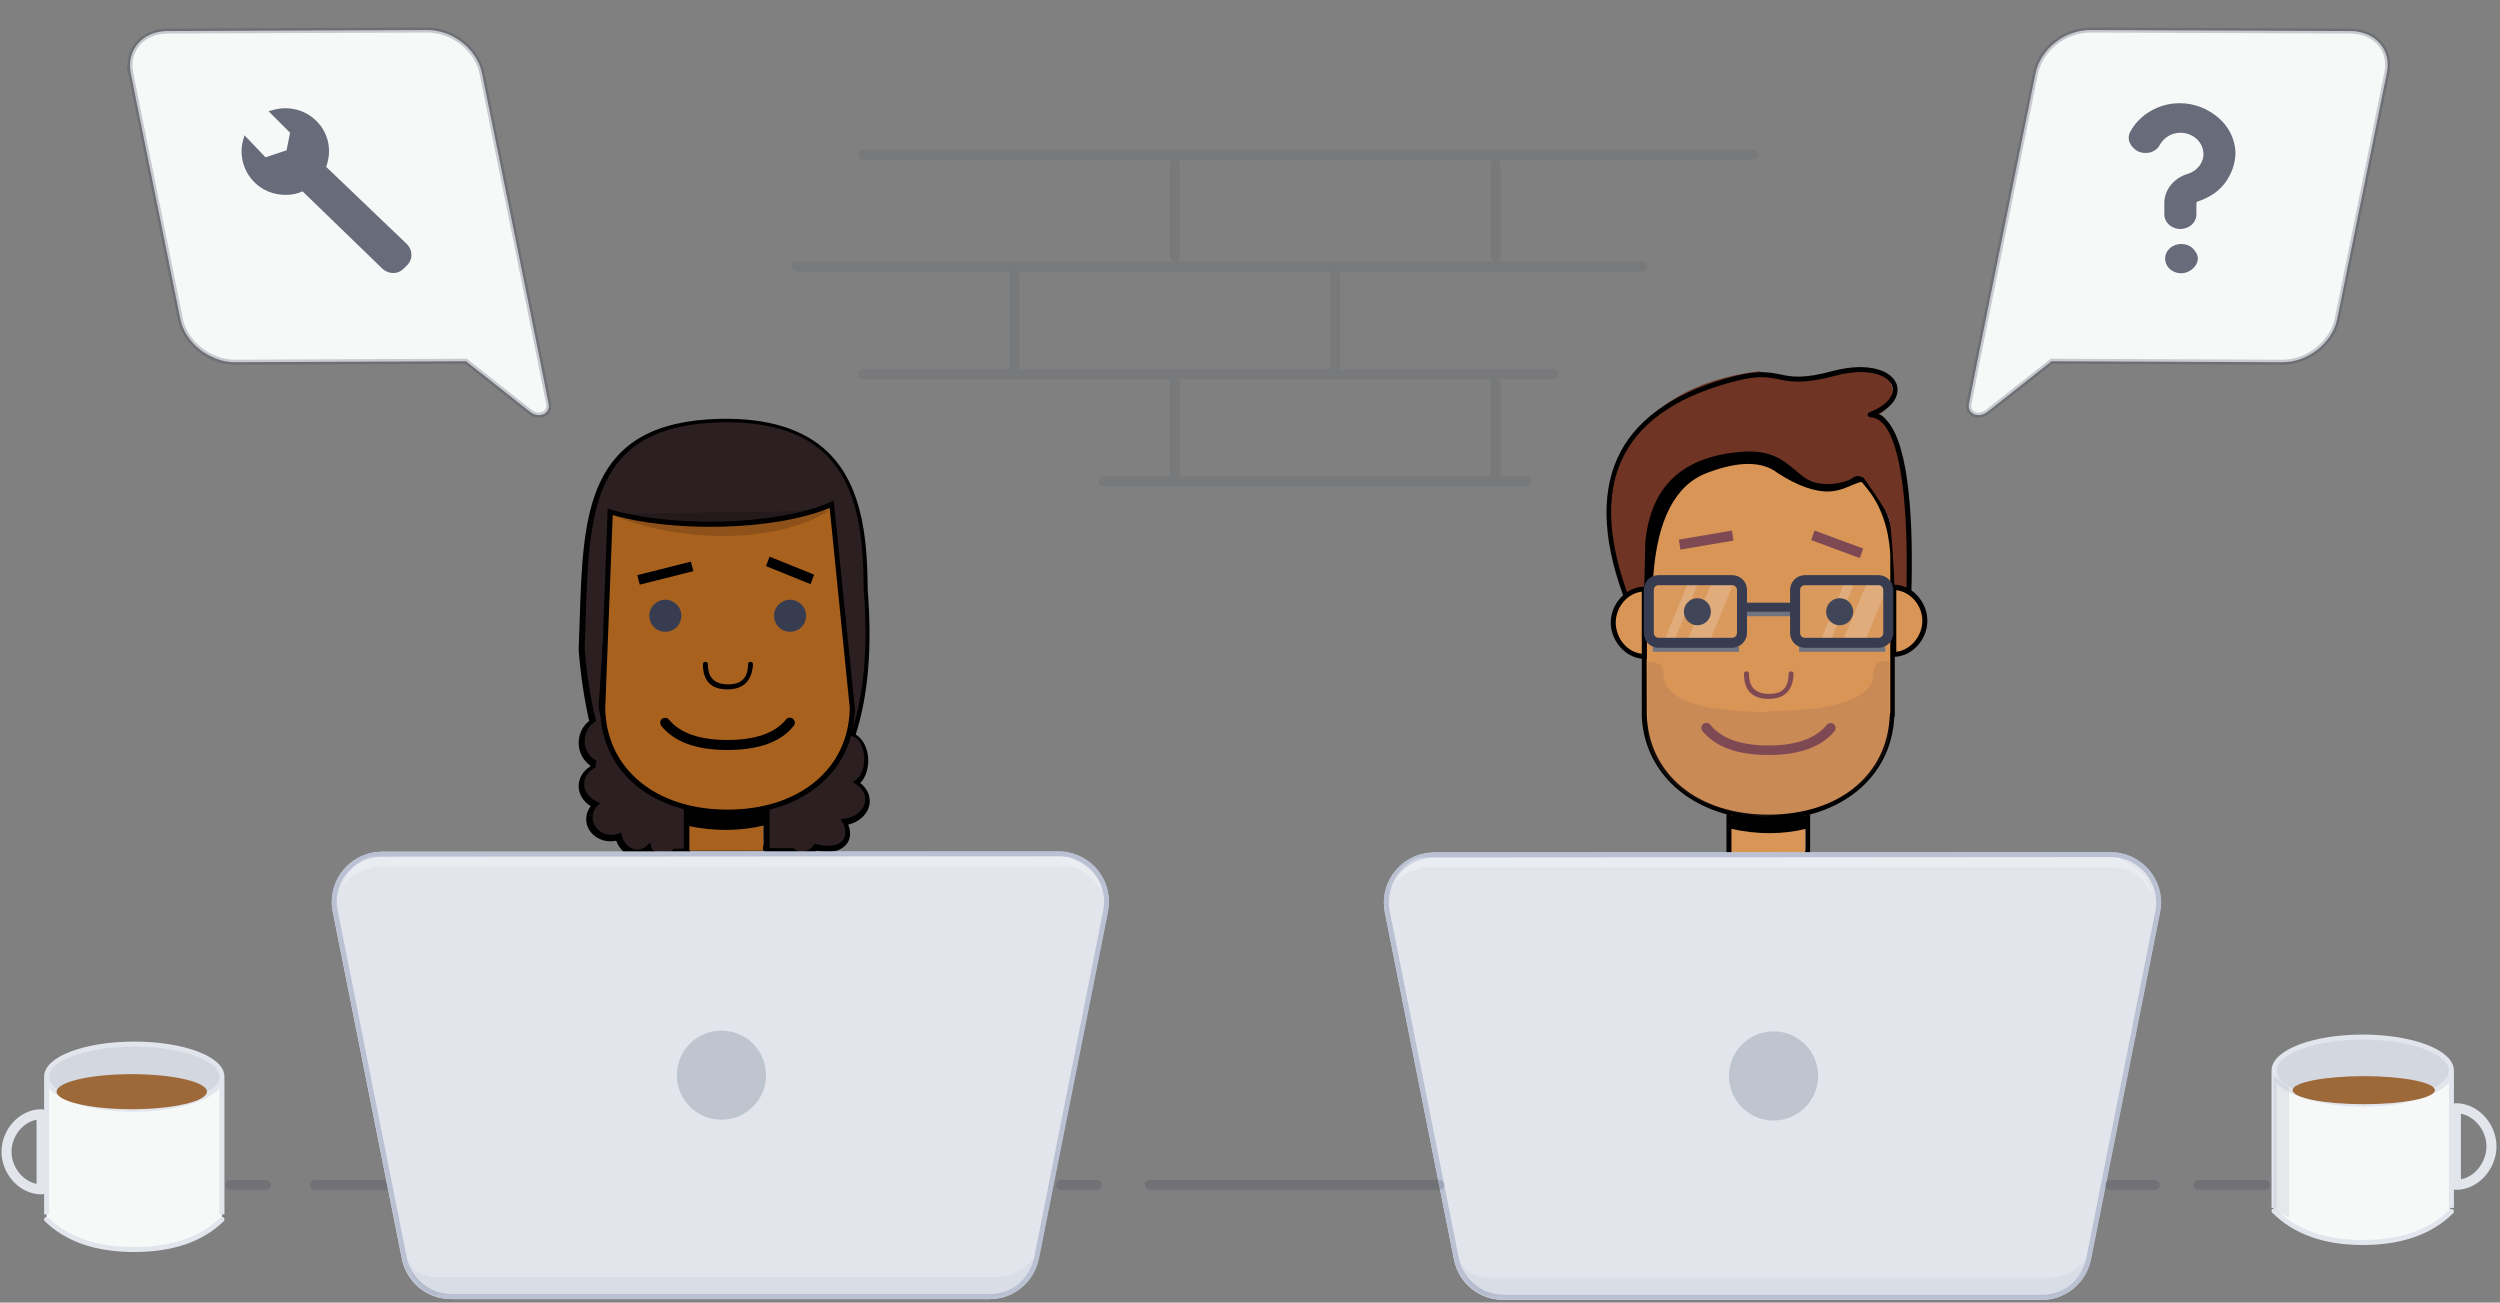 <svg xmlns="http://www.w3.org/2000/svg" viewBox="0 0 499 260" width="499" height="260"><rect x="0" y="0" width="499" height="260" fill="#808080" stroke="none"/><style></style><path d="M361.3 170.8h-16.7v-9.3h16.7v9.3zm-15.6-1h14.7v-7.3h-14.7v7.3z"/><path d="M345.6 162h14.7v8.8h-14.7V162z" fill="#d89556"/><path d="M345.4 165.4c5.3 1.2 10.4 1.2 15.2 0v-2.6h-15.2"/><path d="M377.8 110.8v31.9h-.1c-.5 12.8-11.4 20.4-24.7 20.4s-24.3-7.6-24.8-20.4v-31.9h.1c.7-13.6 7.6-20.4 20.7-20.4 10.2 0 7.5 6.2 15.3 6.2s5.1-4 9 .9c3.5 4.4 4.4 10.2 4.5 13.3z" fill="#d89556"/><path d="M353 163.6c-14.2 0-24.6-8.4-25.3-20.4v-32.9h.1c.9-13.5 8-20.4 21.1-20.4 5.6 0 7.5 1.9 9.2 3.5 1.4 1.4 2.7 2.6 6.1 2.6 3.3 0 4.6-.7 5.4-1.1 1.5-.8 1.9-.4 4 2.2 3.7 4.6 4.5 10.4 4.6 13.1v32.9h-.1c-.6 12.2-10.9 20.5-25.1 20.5zm-24.3-21.1v.2c.4 11.9 10.2 19.9 24.3 19.9 14.1 0 23.8-8 24.2-19.9l.1-.5v-31.4c-.1-2.4-.7-8.3-4.4-13-1.9-2.4-1.9-2.4-2.8-2-.9.5-2.4 1.3-5.9 1.3-3.8 0-5.4-1.5-6.8-2.9-1.6-1.6-3.3-3.2-8.5-3.2-12.9 0-19.5 6.5-20.2 19.9l-.1.5.1 31.1z"/><path d="M353 142.1v-.2c21 0 21-6 21-8 0-1.3 1-2 3.1-2v15.5c-2.5 9.2-10.5 14.4-24.1 15.5v.2c-13.5-1.1-21.6-6.2-24.1-15.5v-15.5c2.1 0 3.1.7 3.1 2 0 2 0 8 21 8z" fill="#825059" opacity=".153"/><path d="M330 115c.8-11.3 4.4-18.2 10.7-20.6 6.3-2.4 11-2.4 14.1 0 4 2.6 7.5 3.8 10.3 3.7 4.2-.2 6.5-3.2 7.5-1.2-.9-1.6-1.5-2.4-1.8-2.4-.4 0-3.2 1.9-6.2 1.7-3-.2-6.5-2.3-9.8-5.3-2.2-2-7.5-1.7-15.8.8-5.3 3.1-8.5 7.3-9.7 12.4-1.2 5.2-2 10.7-1 12.8-.1 0 1.7-1.9 1.7-1.9z"/><path d="M353 150.7c-6.2 0-10.6-1.6-13.2-4.8-.3-.4-.3-1.1.2-1.4.4-.3 1.1-.3 1.4.2 2.2 2.7 6.1 4.1 11.6 4.1s9.4-1.4 11.6-4.1c.3-.4 1-.5 1.4-.2s.5 1 .2 1.4c-2.6 3.2-7.1 4.8-13.2 4.8zm0-11.2c-1.6 0-2.8-.4-3.7-1.3-.8-.8-1.2-2.1-1.2-3.7 0-.3.2-.5.5-.5s.5.2.5.5c0 1.3.3 2.3 1 3 .6.6 1.6 1 3 1 2.7 0 3.9-1.3 3.9-4 0-.3.2-.5.5-.5s.5.2.5.5c-.1 3.3-1.8 5-5 5z" fill="#7f4953"/><path d="M324.5 118.5c-2.3-7.9-3.4-13.4-3.4-16.3 0-4.4 2.2-24.8 30.1-28.1 5.4 2 11.3 2 17.6 0 9.4-3 11.6 6.5 5.8 8.8 5.1 3 7.1 18.6 6.3 36.9 0 .4-.5.5-.7.1l-1.9-.1c-.3-6.9-.8-14.9-1.2-16.2-.4-1.3-2.1-4-5.1-8.2-.8-.5-1.6-.5-2.2 0-1 .8-6.2 2.3-9.5 0s-5.4-5.9-13-5.2c-7.6.7-17.6 3.7-18.9 18.1l-.2 8.9-3.7 1.3z" fill="#703424"/><path d="M341.5 116.7h4.4l-4.4 10.7H337l4.5-10.7zm-4.7 0h2l-4.4 10.7h-2l4.4-10.7zm35.7 0h4.4l-4.4 10.7H368l4.5-10.7zm-4.5 0h2l-4.4 10.7h-2l4.4-10.7z" fill="#f7f9f9" opacity=".2"/><path d="M328.2 131v-13.4c-3.4 0-6.2 3.2-6.2 6.7 0 1.4.4 2.7 1.2 3.8 1.1 1.7 2.9 2.9 5 2.9z" fill="#d89556"/><path d="M327.7 118.1c-2.8.3-5.2 3-5.2 6.2 0 1.2.4 2.5 1.1 3.6 1 1.5 2.5 2.4 4.1 2.6v-12.4zm1 13.4h-.5c-2.1 0-4.1-1.2-5.4-3.1-.8-1.2-1.3-2.7-1.3-4.1 0-3.8 3.1-7.2 6.7-7.2h.5v14.4z"/><ellipse cx="338.8" cy="122.1" rx="2.7" ry="2.7" fill="#373c50"/><ellipse cx="367.2" cy="122.1" rx="2.7" ry="2.7" fill="#373c50"/><path d="M376.3 130.1h-17.2v-1h17.2v1zm-29.2 0h-17.2v-1h17.2v1zm10.6-7.1h-9.2v-1h9.2v1z" fill="#707482"/><path d="M381 119c-.3 0-.5-.2-.5-.5.5-18.2-1.2-30.3-4.7-34-.8-.8-1.6-1.2-2.5-1.2-.2 0-.4-.2-.5-.4s.1-.5.3-.6c3.4-1.3 5.2-3.4 4.6-5.2-.7-2.3-5-3.8-11.4-2.1-6.3 1.7-8.9 1.2-11.3.7-2-.4-4-.8-8.3.3-11.2 2.8-18.7 7.7-22.4 14.6-3.8 7-3.6 16.4.5 27.7.1.3 0 .5-.3.6s-.5 0-.6-.3c-4.2-11.6-4.3-21.2-.4-28.5 3.8-7.1 11.6-12.2 23-15.1 4.5-1.1 6.6-.7 8.7-.3 2.3.5 4.7 1 10.8-.7 7.1-1.8 11.7 0 12.6 2.8.5 1.7-.2 4-3.7 5.8.6.2 1.1.6 1.6 1.2 4.8 5 5.4 21.6 5 34.7 0 .3-.2.5-.5.5z"/><path d="M331.1 115.8h14.6c1.1 0 2 .9 2 2v8.5c0 1.1-.9 2-2 2h-14.6c-1.1 0-2-.9-2-2v-8.5c0-1.1.8-2 2-2z" fill="#f7f9f9" opacity=".05"/><path d="M345.7 129.3h-14.6c-1.7 0-3-1.3-3-3v-8.5c0-1.7 1.3-3 3-3h14.6c1.7 0 3 1.3 3 3v8.5c0 1.7-1.4 3-3 3zm-14.6-12.5c-.6 0-1 .4-1 1v8.5c0 .6.4 1 1 1h14.6c.6 0 1-.4 1-1v-8.5c0-.6-.4-1-1-1h-14.6z" fill="#373c50"/><path d="M378 130.6c3.4 0 6.2-3.3 6.2-6.7 0-3.5-2.8-6.7-6.2-6.7v13.4z" fill="#d89556"/><path d="M378 131.1h-.5v-14.4h.5c3.6 0 6.7 3.4 6.7 7.2 0 3.9-3.2 7.2-6.7 7.2zm.5-13.3v12.3c2.8-.3 5.2-3.1 5.2-6.2s-2.4-5.8-5.2-6.1z"/><path d="M360.3 115.8h14.6c1.1 0 2 .9 2 2v8.5c0 1.1-.9 2-2 2h-14.6c-1.1 0-2-.9-2-2v-8.5c0-1.1.9-2 2-2z" fill="#f7f9f9" opacity=".05"/><path d="M374.9 129.3h-14.6c-1.7 0-3-1.3-3-3v-8.5c0-1.7 1.3-3 3-3h14.6c1.7 0 3 1.3 3 3v8.5c0 1.7-1.3 3-3 3zm-14.6-12.5c-.6 0-1 .4-1 1v8.5c0 .6.4 1 1 1h14.6c.6 0 1-.4 1-1v-8.5c0-.6-.4-1-1-1h-14.6z" fill="#373c50"/><path d="M347.7 120.3h10.6v1.8h-10.6v-1.8z" fill="#373c50"/><path d="M371.2 111.4l-9.7-3.6.7-1.9 9.7 3.6-.7 1.9zm-35.8-1.7l-.3-2 10.6-1.8.3 2-10.6 1.8z" fill="#7f4953"/><path d="M170.8 156.4c1.1-.9 1.9-2.6 1.9-4.6 0-2.4-1.1-4.3-2.6-5 2.2-6.7 3.5-15.8 2.5-29.1-.2-13.9-1-34.3-29-33.7-28.6.7-26.6 21.9-27.6 45.7.4 5.4 1.2 10.2 2.2 14.3-1.3.8-2.2 2.4-2.2 4.2s.9 3.4 2.3 4.2c0 .2-.1.4-.1.6v.2c-1.4.8-2.3 2.2-2.3 3.7 0 1.7 1.1 3.1 2.7 3.9-.7.7-1.2 1.7-1.2 2.7 0 2.2 2 4 4.4 4 .5 0 1-.1 1.5-.3.4 1.9 1.9 3.3 3.6 3.3 1 0 1.9-.5 2.6-1.2.3 1 1.4 1.7 2.8 1.7 1 0 1.9-.4 2.4-1h2.3v-9c-.5.2-1-.5-1.2-.7-4.2-4.8-8.2-8-11.3-11.4 0-.2.1-.5.1-.7 0-2.6-1.8-4.6-4.1-4.8-.4-.8-.6-1.6-.6-2.4l2.3-34.7c9 6.3 30 6 42 0L170 141c-7.6 9.7-13 15.6-16 19.2-.2.2-.7.7-.9.8v9h5c.6.5 1.2.7 2 .7 1.1 0 2.1-.6 2.7-1.6 2.6.8 5.1.3 6-1.4.5-1 .4-2.3-.3-3.6 2.6-.3 4.5-2.1 4.5-4.3 0-1.4-.9-2.7-2.2-3.4z" fill="#2b1f21"/><path d="M132.4 171.5c-1.3 0-2.4-.6-3-1.4-.7.6-1.5.9-2.4.9-1.8 0-3.3-1.3-4-3.2-3.1.7-6-1.5-6-4.3 0-.9.3-1.8.9-2.6-1.5-.9-2.4-2.4-2.4-4 0-1.5.8-3 2.3-3.9v-.2c-1.4-1-2.3-2.7-2.3-4.5s.8-3.4 2.1-4.4c-1-4.4-1.7-9.1-2.1-14.1.1-2.1.1-4 .2-6 .7-21.2 1.2-39.6 28-40.2 9.5-.2 16.7 2 21.5 6.6 7.6 7.3 7.9 19.5 8 27.6.9 11.5.1 21-2.4 28.8 1.5.9 2.5 2.9 2.5 5.2 0 1.8-.6 3.5-1.6 4.5 1.2.9 1.9 2.2 1.9 3.6 0 2.2-1.8 4.1-4.3 4.7.5 1.2.5 2.4 0 3.4-1 1.8-3.5 2.5-6.3 1.8-.8 1-1.8 1.5-2.9 1.5-.8 0-1.5-.3-2.2-.7h-5.3v-9.9l.4-.1c.1-.1.6-.4.7-.6.9-1.1 2-2.4 3.4-4 3.1-3.6 7.2-8.4 12.5-15.1l-5.5-33.8c-12.3 5.8-32 5.8-41.2.1l-2.2 33.8c0 .5.1 1.2.4 1.9 2.4.3 4.2 2.6 4.2 5.3v.6c1.2 1.3 2.6 2.7 4.1 4.1 2.1 2 4.6 4.3 7 7.2l.1.1c.4.5.5.5.6.5l.7-.2v10.2h-2.6c-.8.4-1.8.8-2.8.8zm-2.6-3.3l.2.9c.2.8 1.2 1.3 2.3 1.3.8 0 1.6-.3 2-.8l.2-.2h2v-8c-.5-.2-.8-.6-1-.8-2.5-2.8-4.9-5.1-7-7.2-1.6-1.5-3-2.9-4.3-4.3l-.2-.2v-.2c0-.2.1-.4.1-.7 0-2.3-1.6-4.2-3.6-4.3h-.3l-.1-.3c-.4-.9-.6-1.8-.6-2.6l2.4-35.6.7.5c8.7 6.1 29.2 6.1 41.5 0l.6-.3 5.8 35.6-.1.2c-5.3 6.8-9.6 11.7-12.7 15.3-1.3 1.5-2.4 2.8-3.3 3.9-.1.1-.5.5-.8.7v8.2h4.7l.1.1c1.2 1 3 .7 4-.7l.2-.3.4.1c2.5.7 4.7.3 5.5-1.2.4-.9.3-2-.3-3.1l-.4-.7.8-.1c2.3-.3 4.1-1.9 4.1-3.8 0-1.2-.7-2.4-1.9-3.1l-.6-.4.6-.4c1.1-.8 1.7-2.4 1.7-4.2 0-2.1-.9-4-2.3-4.5l-.4-.2.1-.4c2.6-7.8 3.4-17.3 2.5-28.9-.1-7.9-.4-19.9-7.7-26.9-4.6-4.4-11.6-6.5-20.8-6.3-25.8.6-26.3 17.7-27 39.2-.1 2-.1 3.9-.2 5.9.4 5 1.1 9.8 2.2 14.2l.1.3-.3.2c-1.2.8-2 2.2-2 3.8s.8 3.1 2.1 3.8l.3.2-.1.3c0 .2-.1.3-.1.5v.4l-.3.2c-1.3.8-2 2-2 3.2 0 1.4.9 2.7 2.5 3.5l.7.3-.5.5c-.7.6-1 1.5-1 2.4 0 2.3 2.5 4.1 5.2 3.2l.5-.2.1.5c.4 1.7 1.7 2.9 3.1 2.9.8 0 1.6-.4 2.2-1.1l.4-.3z"/><path d="M153.3 169.8h-16.7v-9.3h16.7v9.3zm-15.6-1h14.7v-7.3h-14.7v7.3z"/><path d="M137.6 161h14.7v8.8h-14.7V161z" fill="#a9621e"/><path d="M137.2 164.8c5.3 1.2 10.8 1.1 15.5-.1v-3.1l-15.7-.2"/><g id="e_7_"><path d="M120.3 141.6l1.4-39.5c12 3.6 33 3.4 44.2-1.5l4.1 41h-.1c-.3 13.1-11.3 20.5-24.9 20.5-13.4 0-24.4-7.4-24.7-20.5z" fill="#a9621e"/><path d="M145.2 162.6c-14.7 0-24.9-8.2-25.4-20.5l1.5-40.6.6.2c11.3 3.4 32.4 3.5 43.9-1.5l.6-.3 4.3 42.2h-.1c-.5 12.3-10.7 20.5-25.4 20.5zm-24.4-21.1c.3 12 10.1 20.1 24.4 20.1s24.1-8.1 24.4-20v-.4l-4-39.8c-11.9 4.8-32 4.7-43.3 1.4l-1.5 38.7z"/></g><path d="M145.2 149.7c-6.2 0-10.6-1.6-13.2-4.8-.3-.4-.3-1.1.1-1.4.4-.3 1.1-.3 1.4.1 2.2 2.7 6.1 4.1 11.7 4.1s9.5-1.4 11.7-4.1c.3-.4 1-.5 1.4-.1.4.3.5 1 .1 1.4-2.5 3.2-7 4.8-13.2 4.8zm0-12.1c-1.6 0-2.9-.4-3.7-1.3-.8-.8-1.2-2.1-1.2-3.7 0-.3.2-.5.5-.5s.5.2.5.5c0 1.3.3 2.3 1 3 .6.6 1.6 1 3 1 2.7 0 4-1.3 4-4 0-.3.2-.5.5-.5s.5.2.5.5c-.2 3.3-1.9 5-5.1 5z"/><path d="M132.8 119.7c-1.7 0-3.2 1.4-3.2 3.2s1.4 3.2 3.2 3.2 3.2-1.4 3.2-3.2-1.5-3.2-3.2-3.2zm24.9 0c-1.7 0-3.2 1.4-3.2 3.2s1.4 3.2 3.2 3.2 3.2-1.4 3.2-3.2-1.5-3.2-3.2-3.2z" fill="#373c50"/><path d="M127.7 116.7l-.5-1.9 10.7-2.7.5 1.9-10.7 2.7zm34.1-.1l-8.9-3.6.7-1.9 8.9 3.6-.7 1.9z"/><path d="M121.8 102.6c12.4 5.4 32.2 6.5 43.8-.7" id="e_8_" opacity=".17"/><path d="M159 53.2h168.8M172.3 30.9H350M220.3 96.1h84.4M172.3 74.7H310m-75.5-42v18.5m64-18.5v18.5m-96 3.8v18.5m32 3V95m32-40v18.5m32 3V95" opacity=".1" fill="none" stroke="#373c50" stroke-width="2" stroke-linecap="round" stroke-linejoin="round"/><g transform="translate(452 207)"><path d="M1.9 8v27c4.6 4 10.6 6 18 6S33 39 37 35V8.1c-4.2 3.4-9.6 5.1-16.2 5.1C14.3 13.2 8 11.5 1.9 8z" fill="#f7f9f9"/><ellipse cx="19.6" cy="6.7" rx="17.7" ry="6.7" fill="#d3d7df" stroke="#e2e5ec"/><ellipse cx="19.8" cy="10.6" rx="14.2" ry="2.8" fill="#9e6939"/><path d="M1.9 7.1v27m35.4-27v27" fill="none" stroke="#e2e5ec"/><path d="M38.2 29.5V14.2c3.9 0 7.1 3.7 7.1 7.6 0 4-3.2 7.7-7.1 7.7z" fill="none" stroke="#e2e5ec" stroke-linecap="round" stroke-width="2" stroke-linejoin="round"/><path d="M1.9 34.7C6.1 38.9 12 41 19.6 41c7.7 0 13.6-2.1 17.7-6.2" fill="none" stroke="#e2e5ec" stroke-linecap="round"/><path d="M1.8 7.8v26.5c.9.7 2 1.3 3.1 1.7V10L1.8 7.8z" opacity=".2" fill="#9da5b2"/></g><g transform="translate(276 170.156)"><path id="a" d="M10.2 0h135.1c5.5 0 10 4.5 10 10 0 .7-.1 1.3-.2 1.9l-13.8 69.3c-.9 4.7-5 8.1-9.8 8.1H24c-4.8 0-8.9-3.4-9.8-8.1L.4 11.9C-.6 6.5 2.9 1.3 8.3.2 8.9.1 9.6 0 10.2 0z" fill="#e2e5ec"/><path d="M10.2.5C5 .5.7 4.8.7 10c0 .6.1 1.2.2 1.8l13.8 69.3c.9 4.4 4.8 7.6 9.3 7.7h107.6c4.5 0 8.4-3.2 9.3-7.7l13.8-69.3c1-5.1-2.3-10.1-7.5-11.2-.6-.1-1.2-.2-1.9-.2L10.2.5z" fill="none" stroke="#bac1d3"/><path d="M146.8 1c4.4 2.2 6.6 4.6 6.6 7.1-2-3.4-4.4-5.1-7.1-5.1H8C4.3 4 2 5.7 1 8.1c1.6-4 3.7-6.4 6.2-7.1h139.6z" opacity=".25" fill="#fff"/><path d="M21.5 88.4h112.1c4.4-2.2 6.6-4.6 6.6-7.1-2 2.4-4.4 3.6-7.2 3.6H22.4c-3.8.1-6.2-1.1-7.1-3.6 1 4 2.8 6.4 5.4 7.2l.8-.1z" opacity=".05" fill="#373c50"/><ellipse cx="78" cy="44.6" rx="8.9" ry="8.9" opacity=".497" fill="#9da5b2"/></g><path d="M211.8 236.5h7.1m10.6 0h57.8m133.9 0h8.9m8.7 0h13.3m-406.1 0h7.1m9.8 0h14.2" opacity=".2" fill="none" stroke="#373c50" stroke-width="2" stroke-linecap="round" stroke-linejoin="round"/><g transform="translate(66 170)"><path id="d" d="M10.2 0h135.1c5.5 0 10 4.5 10 10 0 .7-.1 1.3-.2 1.9l-13.8 69.3c-.9 4.7-5 8.1-9.8 8.1H24c-4.8 0-8.9-3.4-9.8-8.1L.4 11.9C-.6 6.5 2.9 1.3 8.3.2 8.9.1 9.6 0 10.2 0z" fill="#e2e5ec"/><path d="M10.2.5C5 .5.7 4.8.7 10c0 .6.1 1.2.2 1.8l13.8 69.3c.9 4.4 4.8 7.6 9.3 7.7h107.6c4.5 0 8.4-3.2 9.3-7.7l13.8-69.3c1-5.1-2.3-10.1-7.5-11.2-.6-.1-1.2-.2-1.9-.2L10.2.5z" fill="none" stroke="#bac1d3"/><path d="M21.5 88.4h112.1c4.4-2.2 6.6-4.6 6.6-7.1-2 2.4-4.4 3.6-7.2 3.6H22.4c-3.8.1-6.2-1.1-7.1-3.6 1 4 2.8 6.4 5.4 7.2l.8-.1z" opacity=".05" fill="#373c50"/><path d="M147.4 1c4.4 2.2 6.6 4.6 6.6 7.1-2-3.4-4.4-5.1-7.1-5.1H8.7C5 4 2.6 5.7 1.7 8.1c1.6-4 3.7-6.4 6.2-7.1h139.5z" opacity=".25" fill="#fff"/><ellipse cx="78" cy="44.6" rx="8.9" ry="8.9" opacity=".497" fill="#9da5b2"/></g><path d="M469.3 6.2L417.2 6c-5.1 0-9.9 3.8-10.9 8.6l-8.8 43.5-2.8 13.9-1.7 8.6c-.4 2 1.9 3 3.7 1.6l12.8-10.1 46.1.2c5 0 9.9-3.8 10.9-8.6l9.9-49.1c1-4.6-2.2-8.3-7.1-8.4zM26.1 14.6L36 63.7c1 4.8 5.9 8.6 10.9 8.6l46.1-.2 12.8 10.1c1.8 1.4 4.1.4 3.7-1.6l-1.7-8.6-2.8-13.9-8.8-43.5C95.2 9.8 90.4 6 85.3 6l-52 .2c-4.9.1-8.1 3.8-7.2 8.4z" fill="#f7f9f9" stroke="#373c50" stroke-opacity=".246"/><path d="M65.1 33.3c1.2-3.2.5-6.8-2-9.2-1.6-1.6-3.8-2.5-6.2-2.5-1 0-2 .2-2.9.5l-.4.1 4.3 4.3-.7 3.5-4.2 1.4-4.2-4.4-.1.4c-1.1 3.1-.3 6.6 2.1 9 1.6 1.6 3.8 2.5 6.2 2.5 1.2 0 2.3-.2 3.4-.7l16 15.5c.6.5 1.3.8 2.1.8s1.5-.3 2.1-.9l.7-.7c1.1-1.1 1.1-2.9 0-4.1L65.1 33.3zm371.5 21c-1.2.5-2.6.2-3.5-.6s-1.2-2.1-.7-3.2 1.7-1.8 3-1.8c.8 0 1.7.3 2.3.9.6.6 1 1.3 1 2.1-.1 1.1-.9 2.1-2.1 2.6zm-7.3-23.9c.8-.3 1.5-.8 1.8-1.5.8-1.4 2.3-2.4 4.1-2.4 2.5 0 4.5 1.8 4.6 4.1.1 1.8-1.2 3.5-3.1 4.1-2.8.8-4.7 3.2-4.7 5.8v2.3c0 1.6 1.4 2.9 3.2 2.9s3.2-1.3 3.2-2.9v-2.3c0-.2.3-.3.3-.3 2.2-.7 4.2-2 5.5-3.8s2-3.9 2-6c-.1-2.6-1.3-5.1-3.4-6.9s-4.8-2.9-7.7-2.9h-.1c-2.1 0-4.1.6-5.8 1.6-1.7 1-3.1 2.4-4 4.1-.4.7-.4 1.5-.1 2.2s.9 1.3 1.6 1.7c.9.4 1.8.4 2.6.2z" opacity=".75" fill="#373c50"/><path d="M44.3 216.4v27c-4.6 4-10.6 6-18 6s-13.1-2-17-6v-26.8c4.2 3.4 9.6 5 16.1 5 6.5 0 12.8-1.7 18.9-5.2z" fill="#f7f9f9"/><ellipse cx="26.8" cy="214.9" rx="17.5" ry="6.5" fill="#d3d7df" stroke="#e2e5ec"/><ellipse cx="26.3" cy="217.9" rx="15" ry="3.5" fill="#9e6939"/><path d="M44.3 215.4v27m-35-27v27" fill="none" stroke="#e2e5ec"/><path d="M8.3 237.4v-15c-3.9 0-7 3.6-7 7.5 0 3.8 3.1 7.5 7 7.5z" fill="none" stroke="#e2e5ec" stroke-linecap="round" stroke-width="2" stroke-linejoin="round"/><path d="M44.3 243.4c-4.1 4-9.9 6-17.5 6s-13.4-2-17.5-6" fill="none" stroke="#e2e5ec" stroke-linecap="round"/></svg>
